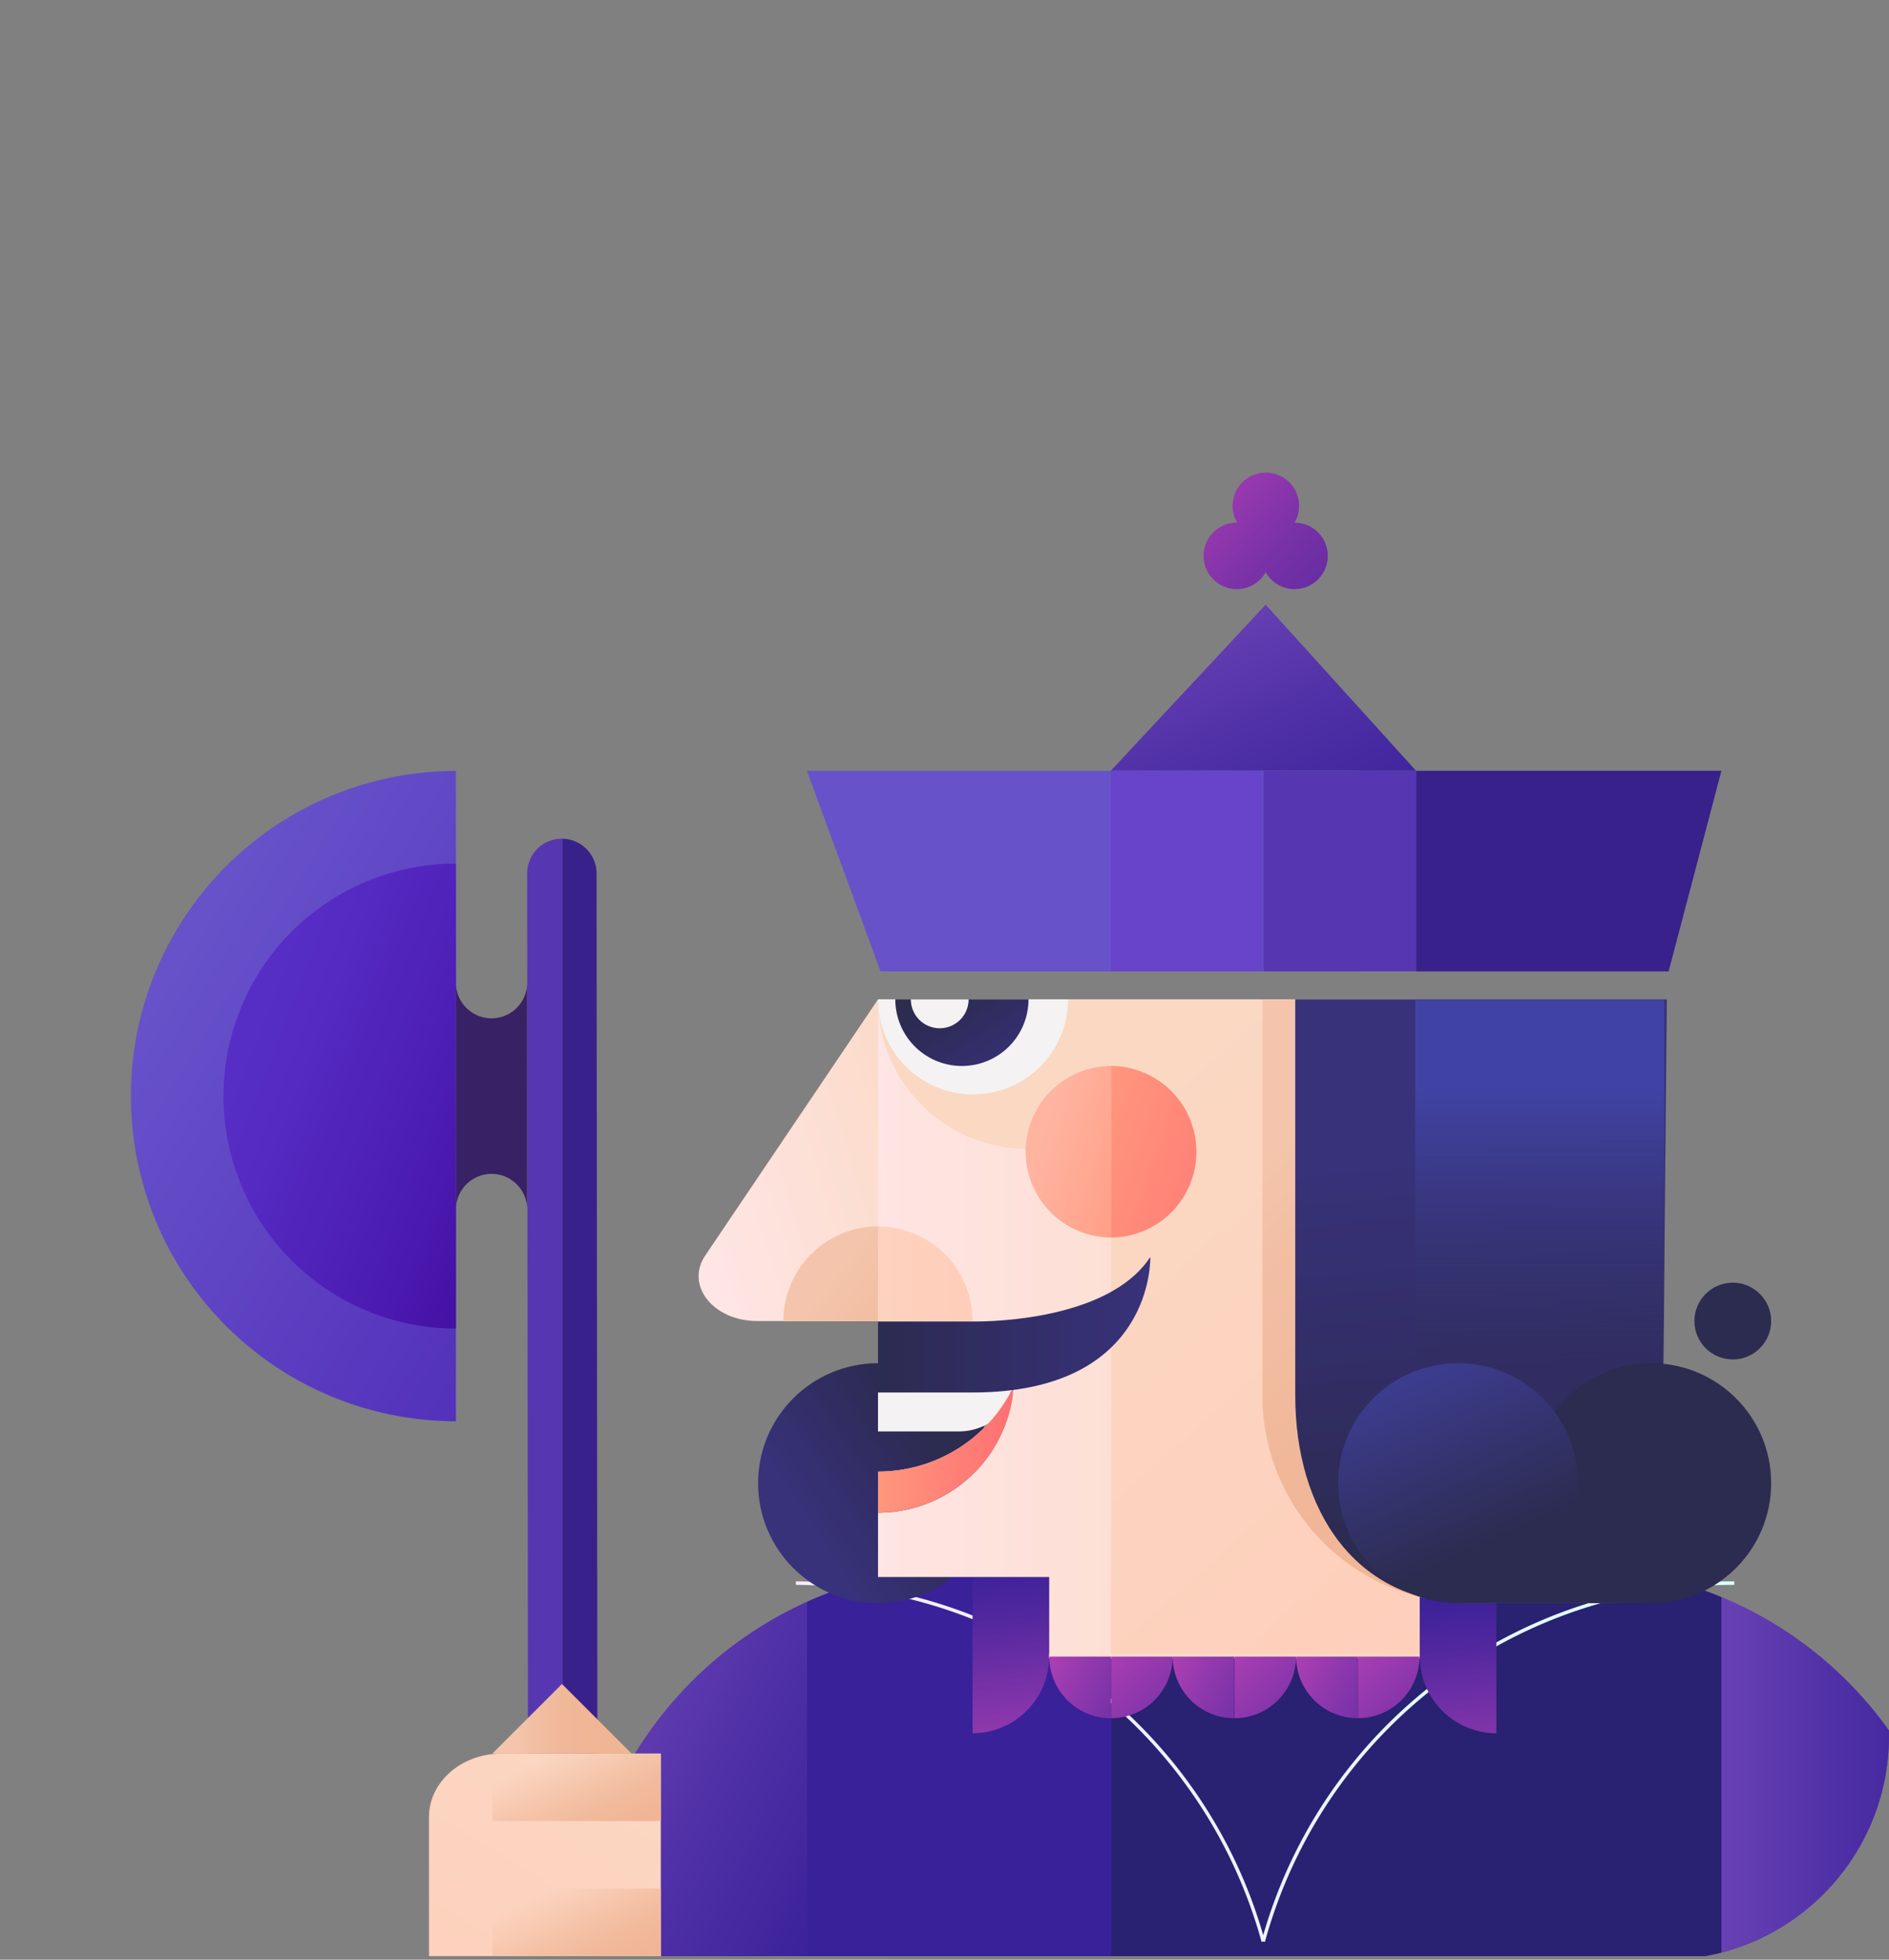 <svg xmlns="http://www.w3.org/2000/svg" xmlns:xlink="http://www.w3.org/1999/xlink" width="135" height="140" viewBox="0 0 135 140">
  <rect x="0" y="0" width="135" height="140" fill="#808080" stroke="none"/>
  <defs>
    <clipPath id="clip-path">
      <rect id="Rectangle_219" data-name="Rectangle 219" width="135" height="140" rx="16" transform="translate(-1615.689 508.604)" fill="none"/>
    </clipPath>
    <linearGradient id="linear-gradient" x1="0.597" y1="1.728" x2="0.388" y2="-0.054" gradientUnits="objectBoundingBox">
      <stop offset="0" stop-color="#392199"/>
      <stop offset="0.549" stop-color="#5131a7"/>
      <stop offset="1" stop-color="#6941b5"/>
    </linearGradient>
    <linearGradient id="linear-gradient-2" y1="0.5" x2="1" y2="0.5" gradientUnits="objectBoundingBox">
      <stop offset="0" stop-color="#6941b5"/>
      <stop offset="0.451" stop-color="#5131a7"/>
      <stop offset="1" stop-color="#392199"/>
    </linearGradient>
    <linearGradient id="linear-gradient-3" x1="0.218" y1="0.151" x2="0.757" y2="0.818" gradientUnits="objectBoundingBox">
      <stop offset="0" stop-color="#392199"/>
      <stop offset="1" stop-color="#392199"/>
    </linearGradient>
    <linearGradient id="linear-gradient-4" x1="1.09" y1="0.951" x2="0.119" y2="0.209" xlink:href="#linear-gradient"/>
    <linearGradient id="linear-gradient-5" y1="0.5" x2="1" y2="0.5" gradientUnits="objectBoundingBox">
      <stop offset="0" stop-color="#f8ecff"/>
      <stop offset="0.548" stop-color="#ebf5ff"/>
      <stop offset="1" stop-color="#dff"/>
    </linearGradient>
    <linearGradient id="linear-gradient-6" x1="0.05" y1="0.245" x2="0.923" y2="1.34" xlink:href="#linear-gradient-2"/>
    <linearGradient id="linear-gradient-7" x1="0.73" y1="0.35" x2="0.2" y2="0.696" gradientUnits="objectBoundingBox">
      <stop offset="0" stop-color="#2c2b50"/>
      <stop offset="0.394" stop-color="#312d62"/>
      <stop offset="1" stop-color="#38327b"/>
    </linearGradient>
    <linearGradient id="linear-gradient-8" x1="0.541" y1="1.348" x2="0.472" y2="-0.077" gradientUnits="objectBoundingBox">
      <stop offset="0" stop-color="#b341b5"/>
      <stop offset="0.256" stop-color="#9038ad"/>
      <stop offset="0.761" stop-color="#51279e"/>
      <stop offset="1" stop-color="#392199"/>
    </linearGradient>
    <linearGradient id="linear-gradient-9" y1="0.5" x2="1" y2="0.5" gradientUnits="objectBoundingBox">
      <stop offset="0.176" stop-color="#ffe6e6"/>
      <stop offset="1" stop-color="#fad8c2"/>
    </linearGradient>
    <linearGradient id="linear-gradient-10" x1="-0.185" y1="1.109" x2="1.48" y2="0.253" xlink:href="#linear-gradient-9"/>
    <linearGradient id="linear-gradient-11" x1="-0.331" y1="0.5" x2="1" y2="0.5" xlink:href="#linear-gradient-9"/>
    <linearGradient id="linear-gradient-12" x1="0.452" y1="0.148" x2="1.163" y2="1.101" gradientUnits="objectBoundingBox">
      <stop offset="0" stop-color="#fad8c2"/>
      <stop offset="1" stop-color="#ffcdba"/>
    </linearGradient>
    <linearGradient id="linear-gradient-13" y1="0.5" x2="1" y2="0.5" gradientUnits="objectBoundingBox">
      <stop offset="0" stop-color="#ff967d"/>
      <stop offset="1" stop-color="#ff6f72"/>
    </linearGradient>
    <linearGradient id="linear-gradient-14" x1="4.596" y1="1.348" x2="4.527" y2="-0.077" xlink:href="#linear-gradient-8"/>
    <linearGradient id="linear-gradient-15" x1="0.251" y1="0.089" x2="0.723" y2="0.831" gradientUnits="objectBoundingBox">
      <stop offset="0.001" stop-color="#f4c5ac"/>
      <stop offset="0.176" stop-color="#f2bfa4"/>
      <stop offset="0.581" stop-color="#f0b798"/>
      <stop offset="1" stop-color="#f0b595"/>
    </linearGradient>
    <linearGradient id="linear-gradient-16" x1="0.534" y1="0.908" x2="0.494" y2="0.226" xlink:href="#linear-gradient-7"/>
    <linearGradient id="linear-gradient-17" x1="0" y1="0.5" x2="1" y2="0.5" xlink:href="#linear-gradient-12"/>
    <linearGradient id="linear-gradient-18" x1="-0.12" y1="0.236" x2="1.693" y2="1.505" xlink:href="#linear-gradient-13"/>
    <linearGradient id="linear-gradient-19" x1="2.333" y1="1.503" x2="0.055" y2="0.053" gradientUnits="objectBoundingBox">
      <stop offset="0.368" stop-color="#ff967d"/>
      <stop offset="0.884" stop-color="#ffb4a0"/>
    </linearGradient>
    <linearGradient id="linear-gradient-20" x1="0" y1="0.5" x2="1" y2="0.5" xlink:href="#linear-gradient-7"/>
    <linearGradient id="linear-gradient-21" x1="0.068" y1="0.166" x2="3.087" y2="2.498" gradientUnits="objectBoundingBox">
      <stop offset="0.134" stop-color="#f4c5ac"/>
      <stop offset="0.286" stop-color="#f2bfa4"/>
      <stop offset="0.637" stop-color="#f0b798"/>
      <stop offset="1" stop-color="#f0b595"/>
    </linearGradient>
    <linearGradient id="linear-gradient-22" x1="0.242" y1="0.148" x2="1.189" y2="0.87" xlink:href="#linear-gradient-7"/>
    <linearGradient id="linear-gradient-23" x1="0.5" y1="0.951" x2="0.5" y2="0.152" gradientUnits="objectBoundingBox">
      <stop offset="0.354" stop-color="#2c2b50" stop-opacity="0"/>
      <stop offset="0.584" stop-color="#343470" stop-opacity="0.384"/>
      <stop offset="0.867" stop-color="#3d3e95" stop-opacity="0.827"/>
      <stop offset="0.999" stop-color="#4143a4"/>
    </linearGradient>
    <linearGradient id="linear-gradient-24" x1="0.618" y1="0.76" x2="0.18" y2="-0.208" gradientUnits="objectBoundingBox">
      <stop offset="0" stop-color="#2c2b50"/>
      <stop offset="0.111" stop-color="#2f2e5a"/>
      <stop offset="0.627" stop-color="#3a3a87"/>
      <stop offset="1" stop-color="#4143a4"/>
    </linearGradient>
    <linearGradient id="linear-gradient-25" x1="-0.149" y1="-0.021" x2="2.714" y2="1.427" xlink:href="#linear-gradient-8"/>
    <linearGradient id="linear-gradient-26" x1="3.999" y1="4.126" x2="-0.163" y2="-0.186" gradientUnits="objectBoundingBox">
      <stop offset="0" stop-color="#392199"/>
      <stop offset="0.173" stop-color="#3d2299"/>
      <stop offset="0.356" stop-color="#49259c"/>
      <stop offset="0.544" stop-color="#5f2ba1"/>
      <stop offset="0.735" stop-color="#7c32a8"/>
      <stop offset="0.927" stop-color="#a23cb1"/>
      <stop offset="1" stop-color="#b341b5"/>
    </linearGradient>
    <linearGradient id="linear-gradient-27" x1="-0.149" y1="-0.021" x2="2.715" y2="1.427" xlink:href="#linear-gradient-8"/>
    <linearGradient id="linear-gradient-28" x1="3.999" y1="4.126" x2="-0.163" y2="-0.186" xlink:href="#linear-gradient-26"/>
    <linearGradient id="linear-gradient-29" x1="-0.149" y1="-0.021" x2="2.715" y2="1.427" xlink:href="#linear-gradient-8"/>
    <linearGradient id="linear-gradient-30" x1="4" y1="4.126" x2="-0.162" y2="-0.186" xlink:href="#linear-gradient-26"/>
    <linearGradient id="linear-gradient-31" x1="2.607" y1="2.396" x2="-0.21" y2="-0.007" xlink:href="#linear-gradient-26"/>
    <linearGradient id="linear-gradient-32" x1="1.453" y1="1.466" x2="0.355" y2="0.121" gradientUnits="objectBoundingBox">
      <stop offset="0.202" stop-color="#4e28b6"/>
      <stop offset="1" stop-color="#6752ca"/>
    </linearGradient>
    <linearGradient id="linear-gradient-33" x1="0.103" y1="0.019" x2="1.485" y2="1.081" gradientUnits="objectBoundingBox">
      <stop offset="0" stop-color="#5830c8"/>
      <stop offset="0.249" stop-color="#542ac2"/>
      <stop offset="0.58" stop-color="#4b1bb1"/>
      <stop offset="0.956" stop-color="#3c0395"/>
      <stop offset="0.999" stop-color="#3a0092"/>
    </linearGradient>
    <linearGradient id="linear-gradient-34" x1="1.035" y1="-0.173" x2="-0.295" y2="1.769" xlink:href="#linear-gradient-12"/>
    <linearGradient id="linear-gradient-35" x1="0.079" y1="-0.631" x2="0.786" y2="-0.631" xlink:href="#linear-gradient-21"/>
    <linearGradient id="linear-gradient-36" x1="0.02" y1="0.117" x2="1.066" y2="0.952" gradientUnits="objectBoundingBox">
      <stop offset="0.134" stop-color="#f4c5ac" stop-opacity="0"/>
      <stop offset="0.225" stop-color="#f3c1a7" stop-opacity="0.204"/>
      <stop offset="0.331" stop-color="#f2bea2" stop-opacity="0.412"/>
      <stop offset="0.441" stop-color="#f1bb9e" stop-opacity="0.592"/>
      <stop offset="0.55" stop-color="#f1b99a" stop-opacity="0.741"/>
      <stop offset="0.66" stop-color="#f0b798" stop-opacity="0.855"/>
      <stop offset="0.771" stop-color="#f0b696" stop-opacity="0.933"/>
      <stop offset="0.884" stop-color="#f0b595" stop-opacity="0.984"/>
      <stop offset="1" stop-color="#f0b595"/>
    </linearGradient>
  </defs>
  <g id="black_j" transform="translate(1615.689 -508.604)">
    <g id="Group_159" data-name="Group 159" clip-path="url(#clip-path)">
      <g id="Group_158" data-name="Group 158">
        <g id="Group_151" data-name="Group 151">
          <g id="Group_150" data-name="Group 150">
            <path id="Path_331" data-name="Path 331" d="M-1492.666,622.7a27.692,27.692,0,0,0-10.631-2.112h-43.315a27.636,27.636,0,0,0-11.41,2.455,27.76,27.76,0,0,0-16.351,25.306h98.837A27.767,27.767,0,0,0-1492.666,622.7Z" fill="url(#linear-gradient)"/>
            <path id="Path_332" data-name="Path 332" d="M-1475.536,648.35a27.766,27.766,0,0,0-17.13-25.648V648.35Z" fill="url(#linear-gradient-2)"/>
            <path id="Path_333" data-name="Path 333" d="M-1546.612,620.589a27.651,27.651,0,0,0-11.41,2.455V648.35h21.735V620.589Z" fill="url(#linear-gradient-3)"/>
            <path id="Path_334" data-name="Path 334" d="M-1503.3,620.589h-32.99V648.35h43.621V622.7A27.673,27.673,0,0,0-1503.3,620.589Z" fill="#292172"/>
          </g>
          <path id="Path_335" data-name="Path 335" d="M-1574.373,648.35h16.351V623.044A27.76,27.76,0,0,0-1574.373,648.35Z" fill="url(#linear-gradient-4)"/>
        </g>
        <path id="Path_336" data-name="Path 336" d="M-1491.881,621.577a34.916,34.916,0,0,0-33.53,25.277,34.963,34.963,0,0,0-33.4-25.277v.25a34.712,34.712,0,0,1,33.282,25.507l.12-.033.12.033a34.663,34.663,0,0,1,33.41-25.507h.132v-.25Z" fill="url(#linear-gradient-5)"/>
        <path id="Path_337" data-name="Path 337" d="M-1514.487,563.67h-21.821l11.072-11.867Z" fill="url(#linear-gradient-6)"/>
        <path id="Path_338" data-name="Path 338" d="M-1552.87,606.942v6.792a10.755,10.755,0,0,0,9.7-6.111,10.715,10.715,0,0,0,1.052-4.644h-10.755Z" fill="none"/>
        <circle id="Ellipse_13" data-name="Ellipse 13" cx="8.571" cy="8.571" r="8.571" transform="translate(-1561.511 605.991)" fill="url(#linear-gradient-7)"/>
        <path id="Path_339" data-name="Path 339" d="M-1546.183,620.962v11.463a5.473,5.473,0,0,0,5.469-5.336h.007v-6.127Z" fill="url(#linear-gradient-8)"/>
        <g id="Group_152" data-name="Group 152">
          <path id="Path_340" data-name="Path 340" d="M-1543.255,607.774a11.2,11.2,0,0,1-9.685,8.9A9.724,9.724,0,0,0-1543.255,607.774Z" fill="none"/>
          <path id="Path_341" data-name="Path 341" d="M-1543.255,607.774c0-.051.014-.1.018-.151a10.755,10.755,0,0,1-9.7,6.111v2.938A11.2,11.2,0,0,0-1543.255,607.774Z" fill="url(#linear-gradient-9)"/>
          <path id="Path_342" data-name="Path 342" d="M-1565.29,598.3c-1.439,2.133.578,4.677,3.709,4.677h8.641V580Z" fill="url(#linear-gradient-10)"/>
          <path id="Path_343" data-name="Path 343" d="M-1538.27,580h-14.67v25.973h9.99a11.7,11.7,0,0,1-.305,1.8,9.724,9.724,0,0,1-9.685,8.9v4.593h12.233v5.824h26.544V580Z" fill="url(#linear-gradient-11)"/>
        </g>
        <path id="Path_344" data-name="Path 344" d="M-1525.706,599.512c-.045,0-.09,0-.136.007v.217C-1525.8,599.66-1525.75,599.587-1525.706,599.512Z" fill="none"/>
        <path id="Path_345" data-name="Path 345" d="M-1525.972,599.522c.043.072.089.141.13.214v-.217c-.03,0-.061.005-.092.005Z" fill="none"/>
        <path id="Path_346" data-name="Path 346" d="M-1531.584,580h-21.356a10.678,10.678,0,0,0,10.678,10.678,10.623,10.623,0,0,0,5.965-1.821l.026,22.074-.037,15.845h22.145V580Z" fill="url(#linear-gradient-12)"/>
        <path id="Path_347" data-name="Path 347" d="M-1542.95,606.648h-9.991v4.218h5.773A4.217,4.217,0,0,0-1542.95,606.648Z" fill="#f4f2f2"/>
        <path id="Path_348" data-name="Path 348" d="M-1543.237,607.623a10.755,10.755,0,0,1-9.7,6.111v2.938A9.729,9.729,0,0,0-1543.237,607.623Z" fill="url(#linear-gradient-13)"/>
        <path id="Path_349" data-name="Path 349" d="M-1508.747,620.962v11.463a5.471,5.471,0,0,1-5.469-5.336h-.008v-6.127Z" fill="url(#linear-gradient-14)"/>
        <path id="Path_350" data-name="Path 350" d="M-1525.467,580v28.308a14.825,14.825,0,0,0,14.825,14.825h9.958a4.707,4.707,0,0,0,4.763-4.125,4.547,4.547,0,0,0-4.428-4.969.045.045,0,0,1-.046-.045l.12-33.994" fill="url(#linear-gradient-15)"/>
        <path id="Path_351" data-name="Path 351" d="M-1496.566,580l-.409,43.133h-13.667c-8.188,0-12.48-6.638-12.48-14.825V580Z" fill="url(#linear-gradient-16)"/>
        <path id="Path_352" data-name="Path 352" d="M-1552.941,596.222a6.757,6.757,0,0,0-6.757,6.757h13.515A6.757,6.757,0,0,0-1552.941,596.222Z" fill="url(#linear-gradient-17)"/>
        <path id="Path_353" data-name="Path 353" d="M-1530.186,590.884a6.126,6.126,0,0,0-6.126-6.126v12.253A6.127,6.127,0,0,0-1530.186,590.884Z" fill="url(#linear-gradient-18)"/>
        <path id="Path_354" data-name="Path 354" d="M-1542.389,590.884a6.127,6.127,0,0,0,6.126,6.127V584.758A6.126,6.126,0,0,0-1542.389,590.884Z" fill="url(#linear-gradient-19)"/>
        <path id="Path_355" data-name="Path 355" d="M-1552.941,603.01h6.758s9.521.234,12.7-4.6c0,0,.331,9.673-12.7,9.673h-6.758Z" fill="url(#linear-gradient-20)"/>
        <path id="Path_356" data-name="Path 356" d="M-1559.7,602.979h6.757v-6.757A6.757,6.757,0,0,0-1559.7,602.979Z" fill="url(#linear-gradient-21)"/>
        <g id="Group_153" data-name="Group 153">
          <path id="Path_357" data-name="Path 357" d="M-1558.022,563.67l5.264,14.328h34.24V563.67Z" fill="#6752ca"/>
          <rect id="Rectangle_214" data-name="Rectangle 214" width="10.91" height="14.328" transform="translate(-1525.397 563.67)" fill="#5637b1"/>
          <rect id="Rectangle_215" data-name="Rectangle 215" width="10.841" height="14.328" transform="translate(-1536.308 563.67)" fill="#6744ca"/>
          <path id="Path_358" data-name="Path 358" d="M-1492.666,563.67-1496.438,578h-18.049V563.67Z" fill="#39218b"/>
        </g>
        <path id="Path_359" data-name="Path 359" d="M-1546.15,586.789a6.79,6.79,0,0,0,6.791-6.79h-13.582A6.791,6.791,0,0,0-1546.15,586.789Z" fill="#f4f2f2"/>
        <path id="Path_360" data-name="Path 360" d="M-1546.945,584.758a4.759,4.759,0,0,0,4.759-4.759h-9.518A4.759,4.759,0,0,0-1546.945,584.758Z" fill="url(#linear-gradient-22)"/>
        <path id="Path_361" data-name="Path 361" d="M-1548.53,582.062a2.063,2.063,0,0,0,2.063-2.063h-4.127A2.063,2.063,0,0,0-1548.53,582.062Z" fill="#f4f2f2"/>
        <rect id="Rectangle_216" data-name="Rectangle 216" width="17.8" height="41.267" transform="translate(-1514.553 579.999)" fill="url(#linear-gradient-23)"/>
        <circle id="Ellipse_14" data-name="Ellipse 14" cx="8.571" cy="8.571" r="8.571" transform="translate(-1506.253 605.991)" fill="#2c2b50"/>
        <circle id="Ellipse_15" data-name="Ellipse 15" cx="8.571" cy="8.571" r="8.571" transform="translate(-1520.056 605.991)" fill="url(#linear-gradient-24)"/>
        <circle id="Ellipse_16" data-name="Ellipse 16" cx="2.742" cy="2.742" r="2.742" transform="translate(-1494.595 600.238)" fill="#2c2b50"/>
        <path id="Path_362" data-name="Path 362" d="M-1536.3,631.352v-4.4h-4.4A4.4,4.4,0,0,0-1536.3,631.352Z" fill="url(#linear-gradient-25)"/>
        <path id="Path_363" data-name="Path 363" d="M-1536.287,631.352v-4.4h4.4A4.4,4.4,0,0,1-1536.287,631.352Z" fill="url(#linear-gradient-26)"/>
        <path id="Path_364" data-name="Path 364" d="M-1527.481,631.352v-4.4h-4.4A4.4,4.4,0,0,0-1527.481,631.352Z" fill="url(#linear-gradient-27)"/>
        <path id="Path_365" data-name="Path 365" d="M-1527.465,631.352v-4.4h4.4A4.4,4.4,0,0,1-1527.465,631.352Z" fill="url(#linear-gradient-28)"/>
        <path id="Path_366" data-name="Path 366" d="M-1518.659,631.352v-4.4h-4.4A4.4,4.4,0,0,0-1518.659,631.352Z" fill="url(#linear-gradient-29)"/>
        <path id="Path_367" data-name="Path 367" d="M-1518.643,631.352v-4.4h4.4A4.4,4.4,0,0,1-1518.643,631.352Z" fill="url(#linear-gradient-30)"/>
        <path id="Path_368" data-name="Path 368" d="M-1566.139,555.987h-.041l.021.034Z" fill="none"/>
        <path id="Path_369" data-name="Path 369" d="M-1523.171,545.941h-.005a2.364,2.364,0,0,0,.328-1.2,2.375,2.375,0,0,0-2.376-2.375h-.028a2.374,2.374,0,0,0-2.347,2.374,2.364,2.364,0,0,0,.328,1.2l-.028,0a2.376,2.376,0,0,0-2.376,2.376,2.376,2.376,0,0,0,2.376,2.376,2.373,2.373,0,0,0,2.047-1.177c.005-.009.012-.017.017-.026a2.372,2.372,0,0,0,2.064,1.2,2.375,2.375,0,0,0,2.375-2.376A2.375,2.375,0,0,0-1523.171,545.941Zm-2.064,1.2-.017-.028h.033Z" fill="url(#linear-gradient-31)"/>
        <g id="Group_157" data-name="Group 157">
          <g id="Group_154" data-name="Group 154">
            <path id="Path_370" data-name="Path 370" d="M-1606.335,586.909a23.228,23.228,0,0,0,23.229,23.228V563.681A23.228,23.228,0,0,0-1606.335,586.909Z" fill="url(#linear-gradient-32)"/>
            <path id="Path_371" data-name="Path 371" d="M-1599.714,586.909a16.608,16.608,0,0,0,16.608,16.607V570.3A16.608,16.608,0,0,0-1599.714,586.909Z" fill="url(#linear-gradient-33)"/>
            <path id="Path_372" data-name="Path 372" d="M-1580.56,581.353a2.546,2.546,0,0,1-2.546-2.547v16.206a2.546,2.546,0,0,1,2.546-2.546,2.546,2.546,0,0,1,2.546,2.546V578.806A2.546,2.546,0,0,1-1580.56,581.353Z" fill="#392166"/>
            <path id="Path_373" data-name="Path 373" d="M-1571.9,573.219h-.028l.017.028.016-.027Z" fill="#5637b1"/>
            <path id="Path_374" data-name="Path 374" d="M-1575.536,568.52a2.48,2.48,0,0,0-2.478,2.482l.067,74.869,0,2.479,2.445,0V568.522Z" fill="#5637b1"/>
            <path id="Path_375" data-name="Path 375" d="M-1573.054,571a2.479,2.479,0,0,0-2.446-2.475v79.826h.035l2.479,0,0-2.48Z" fill="#39218b"/>
          </g>
          <g id="Group_156" data-name="Group 156">
            <g id="Group_155" data-name="Group 155">
              <path id="Path_376" data-name="Path 376" d="M-1579.841,633.876h0c-2.867,0-5.191,2.03-5.191,4.535v9.939h16.569V633.876Z" fill="url(#linear-gradient-34)"/>
              <path id="Path_377" data-name="Path 377" d="M-1575.527,628.906l-4.97,4.97h9.94Z" fill="url(#linear-gradient-35)"/>
            </g>
            <rect id="Rectangle_217" data-name="Rectangle 217" width="12.033" height="4.825" transform="translate(-1580.497 633.876)" fill="url(#linear-gradient-36)"/>
            <rect id="Rectangle_218" data-name="Rectangle 218" width="12.033" height="4.825" transform="translate(-1580.497 643.526)" fill="url(#linear-gradient-36)"/>
          </g>
        </g>
      </g>
    </g>
  </g>
</svg>
